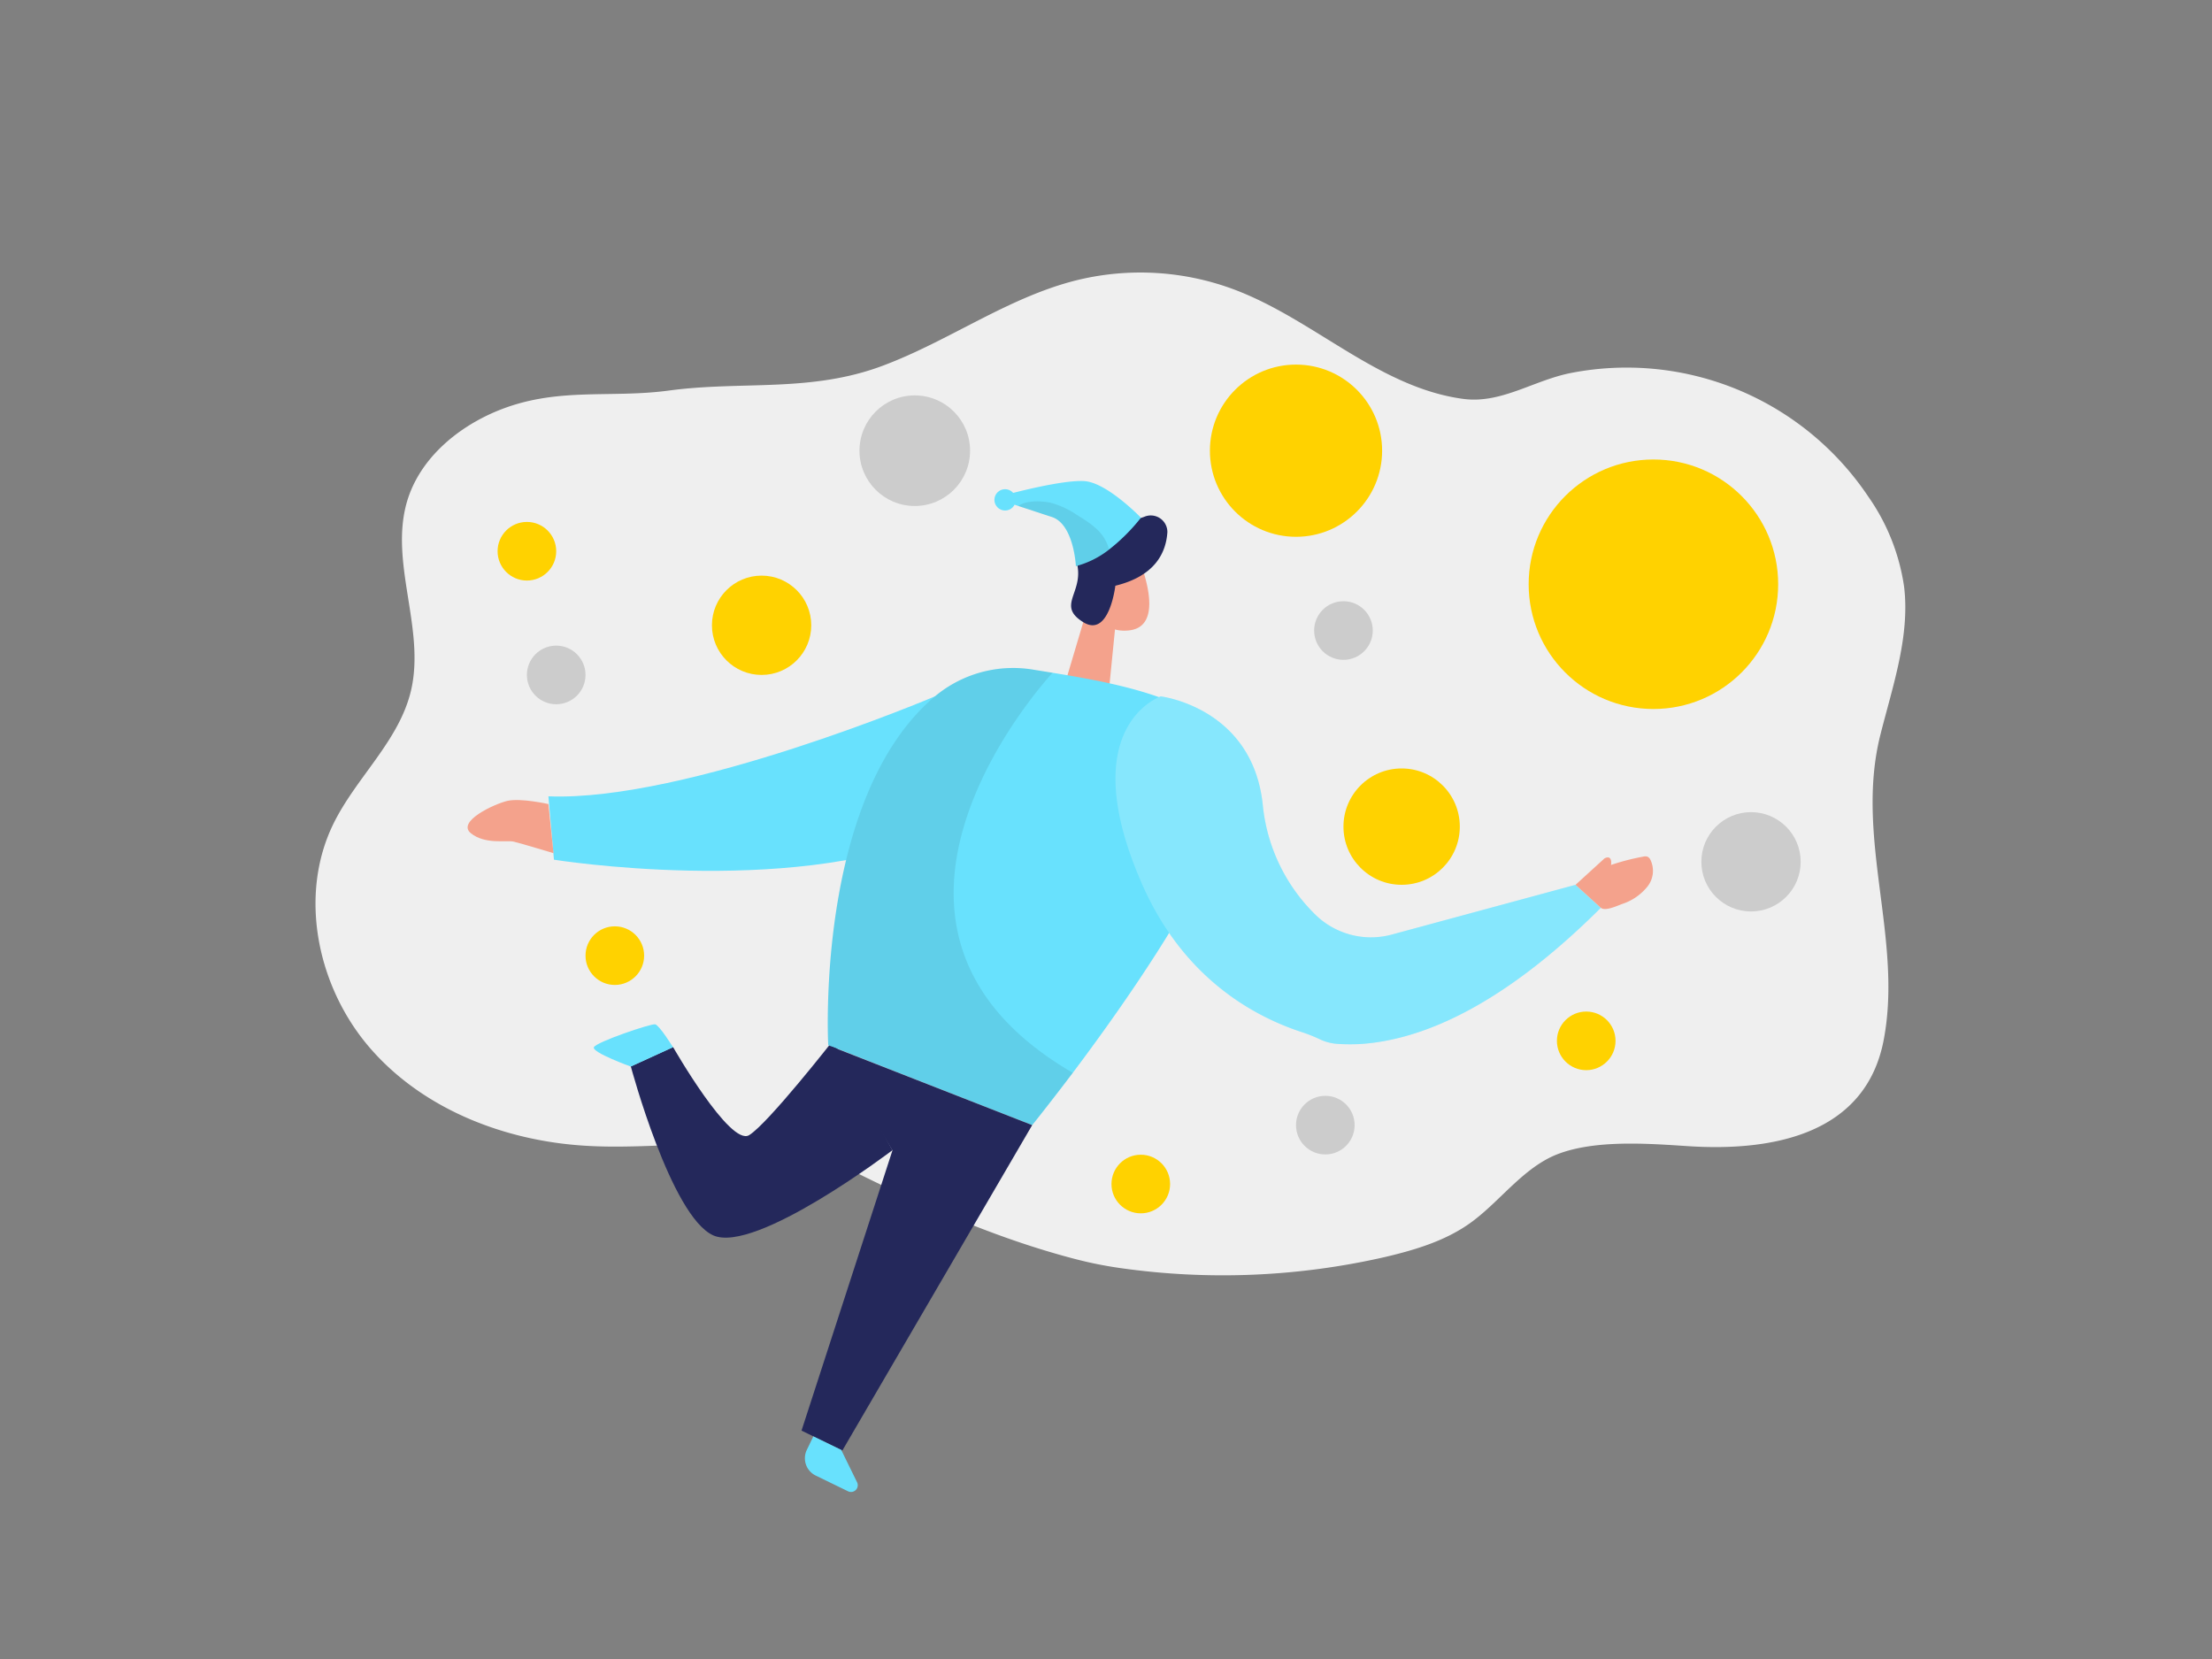 <svg id="Layer_1" data-name="Layer 1" xmlns="http://www.w3.org/2000/svg" viewBox="0 0 400 300"><rect x="0" y="0" width="400" height="300" fill="#808080" stroke="none"/><path d="M194.38,227.66c-14.53-3.79-28.2-9.92-41.31-16.48-14.49-7.23-31.83-3-47.31-4-14.54-.89-29.2-6.59-38.77-17.57S53.88,162,60.31,148.93c4.11-8.36,11.85-14.94,14-24,2.66-11.18-3.93-23.16-.72-34.19,2.21-7.58,8.8-13.25,16.07-16.32,10.84-4.57,20.46-2.33,31.33-3.8,13.2-1.78,25.63.43,38.73-4.52,12-4.51,22.62-12.36,35-15.43a48.35,48.35,0,0,1,28.53,1.71c14.37,5.43,26.1,17.7,41.32,19.75,6.92.94,12.84-3.42,19.64-4.71a52.59,52.59,0,0,1,53.62,22.36,37.76,37.76,0,0,1,6.5,16.38c1.06,9-2.11,18-4.32,26.81-4.62,18.53,4.12,36.81.62,55.1-3.28,17.16-20.26,20.18-35.39,19.19-7.17-.47-16.81-1.2-23.66,1.48-6.08,2.39-10.3,8.46-15.51,12.27-4.56,3.34-10.11,5-15.62,6.3a131.62,131.62,0,0,1-47.84,2A73.36,73.36,0,0,1,194.38,227.66Z" fill="#efefef"/><circle cx="234.36" cy="81.5" r="15.57" fill="#ffd200"/><circle cx="165.42" cy="81.5" r="10" fill="#ccc"/><circle cx="253.46" cy="149.48" r="10.52" fill="#ffd200"/><circle cx="316.64" cy="155.84" r="8.98" fill="#ccc"/><circle cx="137.72" cy="113.07" r="8.98" fill="#ffd200"/><circle cx="242.94" cy="114.02" r="5.3" fill="#ccc"/><circle cx="206.29" cy="214.11" r="5.3" fill="#ffd200"/><circle cx="286.84" cy="188.22" r="5.3" fill="#ffd200"/><circle cx="100.58" cy="122.05" r="5.3" fill="#ccc"/><circle cx="239.66" cy="203.46" r="5.3" fill="#ccc"/><circle cx="95.28" cy="99.68" r="5.3" fill="#ffd200"/><circle cx="111.18" cy="172.81" r="5.3" fill="#ffd200"/><circle cx="298.99" cy="105.65" r="22.56" fill="#ffd200"/><path d="M161.37,208s-24.76,18.83-32.4,15.39-14.9-30.56-14.9-30.56l7.64-3.49s10.32,18.05,13.76,15.93,15.15-17.09,15.15-17.09Z" fill="#24285b"/><path d="M169.06,125.93S124.13,145,99.17,144l1,11.46s42.1,6.75,68.87-4.45S169.06,125.93,169.06,125.93Z" fill="#68e1fd"/><polygon points="201.63 113.8 200.48 125.32 192.61 123.53 196.84 109.31 201.63 113.8" fill="#f4a28c"/><path d="M198.34,101a5.26,5.26,0,0,1,8.46,2.48c1.24,4,2.21,9.82-2.43,10.49-7.09,1-8.71-8.11-8.71-8.11A9.62,9.62,0,0,1,198.34,101Z" fill="#f4a28c"/><path d="M200,107.52s-.81-1.81-2.22-.48.63,3.28,1.75,2.81S200,107.52,200,107.52Z" fill="#f4a28c"/><path d="M201.69,105.92s-1.1,9.5-5.8,6.59-.3-5.08-1-9.89,1.78-6.63,7.06-8c2.43-.63,3.92-.74,5-1.18a3,3,0,0,1,4.15,2.79C210.85,100,208.83,104.18,201.69,105.92Z" fill="#24285b"/><path d="M169.06,125.93a22.06,22.06,0,0,1,17.76-4.84c12.12,2,35.43,5,36.57,17.8,1.56,17.48-36.74,64.57-36.74,64.57L149.77,189S147.33,144.24,169.06,125.93Z" fill="#68e1fd"/><polygon points="186.65 203.46 152.33 262.29 144.94 258.7 161.38 208.04 150.31 189.24 186.65 203.46" fill="#24285b"/><path d="M169.06,125.93a22.06,22.06,0,0,1,17.76-4.84l3.53.56S147.75,167.12,194,194h0l-7.37,9.5L149.77,189S147.33,144.24,169.06,125.93Z" opacity="0.08"/><path d="M152.12,262.19l2.87,5.86a1.22,1.22,0,0,1-1.62,1.63l-5.86-2.85a3.48,3.48,0,0,1-1.61-4.65l1.18-2.44Z" fill="#68e1fd"/><path d="M289.48,164.16,284.91,160l-33.23,9h0a14.38,14.38,0,0,1-13.94-3.72,32.15,32.15,0,0,1-9.38-19.65c-1.8-17.71-18.46-19.7-18.46-19.7s-15.89,5.38-3.4,33.89c7.45,17,20.14,24,29.16,26.9a28.8,28.8,0,0,1,3.21,1.31,8.85,8.85,0,0,0,3.2.75,35.47,35.47,0,0,0,4.11,0h0C257.21,188,271.66,181.92,289.48,164.16Z" fill="#68e1fd"/><path d="M289.48,164.16,284.91,160l-33.23,9h0a14.38,14.38,0,0,1-13.94-3.72,32.15,32.15,0,0,1-9.38-19.65c-1.8-17.71-18.46-19.7-18.46-19.7s-15.89,5.38-3.4,33.89c7.45,17,20.14,24,29.16,26.9a28.8,28.8,0,0,1,3.21,1.31,8.85,8.85,0,0,0,3.2.75,35.47,35.47,0,0,0,4.11,0h0C257.21,188,271.66,181.92,289.48,164.16Z" fill="#fff" opacity="0.2"/><path d="M284.91,160s4.55-4.15,5-4.56a1.13,1.13,0,0,1,1-.38c.48.18.49.84.42,1.35a41.15,41.15,0,0,1,5.8-1.5,1.38,1.38,0,0,1,.78,0,1.18,1.18,0,0,1,.5.49,4.57,4.57,0,0,1-.65,5.1,9.72,9.72,0,0,1-4.31,2.93c-.87.29-3.2,1.45-4,.7Z" fill="#f4a28c"/><path d="M121.71,189.38s-2.48-4-3.24-4.15-10.7,3.21-11.08,4.15,6.68,3.49,6.68,3.49Z" fill="#68e1fd"/><path d="M99.17,145.4s-5.06-1.14-7.45-.57-9.16,3.73-6.59,5.83,6.5,1.24,7.74,1.53,7.22,2.09,7.22,2.09Z" fill="#f4a28c"/><path d="M206.32,93.62a34,34,0,0,1-5.77,5.76,16.59,16.59,0,0,1-6,3s-.36-7.6-4.35-8.9c-1.58-.51-4.25-1.4-6.1-2l-2-.69.14-1.4S192,86.73,196.1,87,206.32,93.62,206.32,93.62Z" fill="#68e1fd"/><circle cx="181.75" cy="90.39" r="1.93" fill="#68e1fd"/><path d="M194.59,102.41s-.36-7.6-4.35-8.9c-1.58-.51-4.25-1.4-6.1-2,1.42-1.09,4.24-.93,5.8-.61a15.66,15.66,0,0,1,4.84,2.24c1.86,1.15,3.8,2.35,4.93,4.22a7.57,7.57,0,0,1,.84,2A16.59,16.59,0,0,1,194.59,102.41Z" opacity="0.08"/></svg>